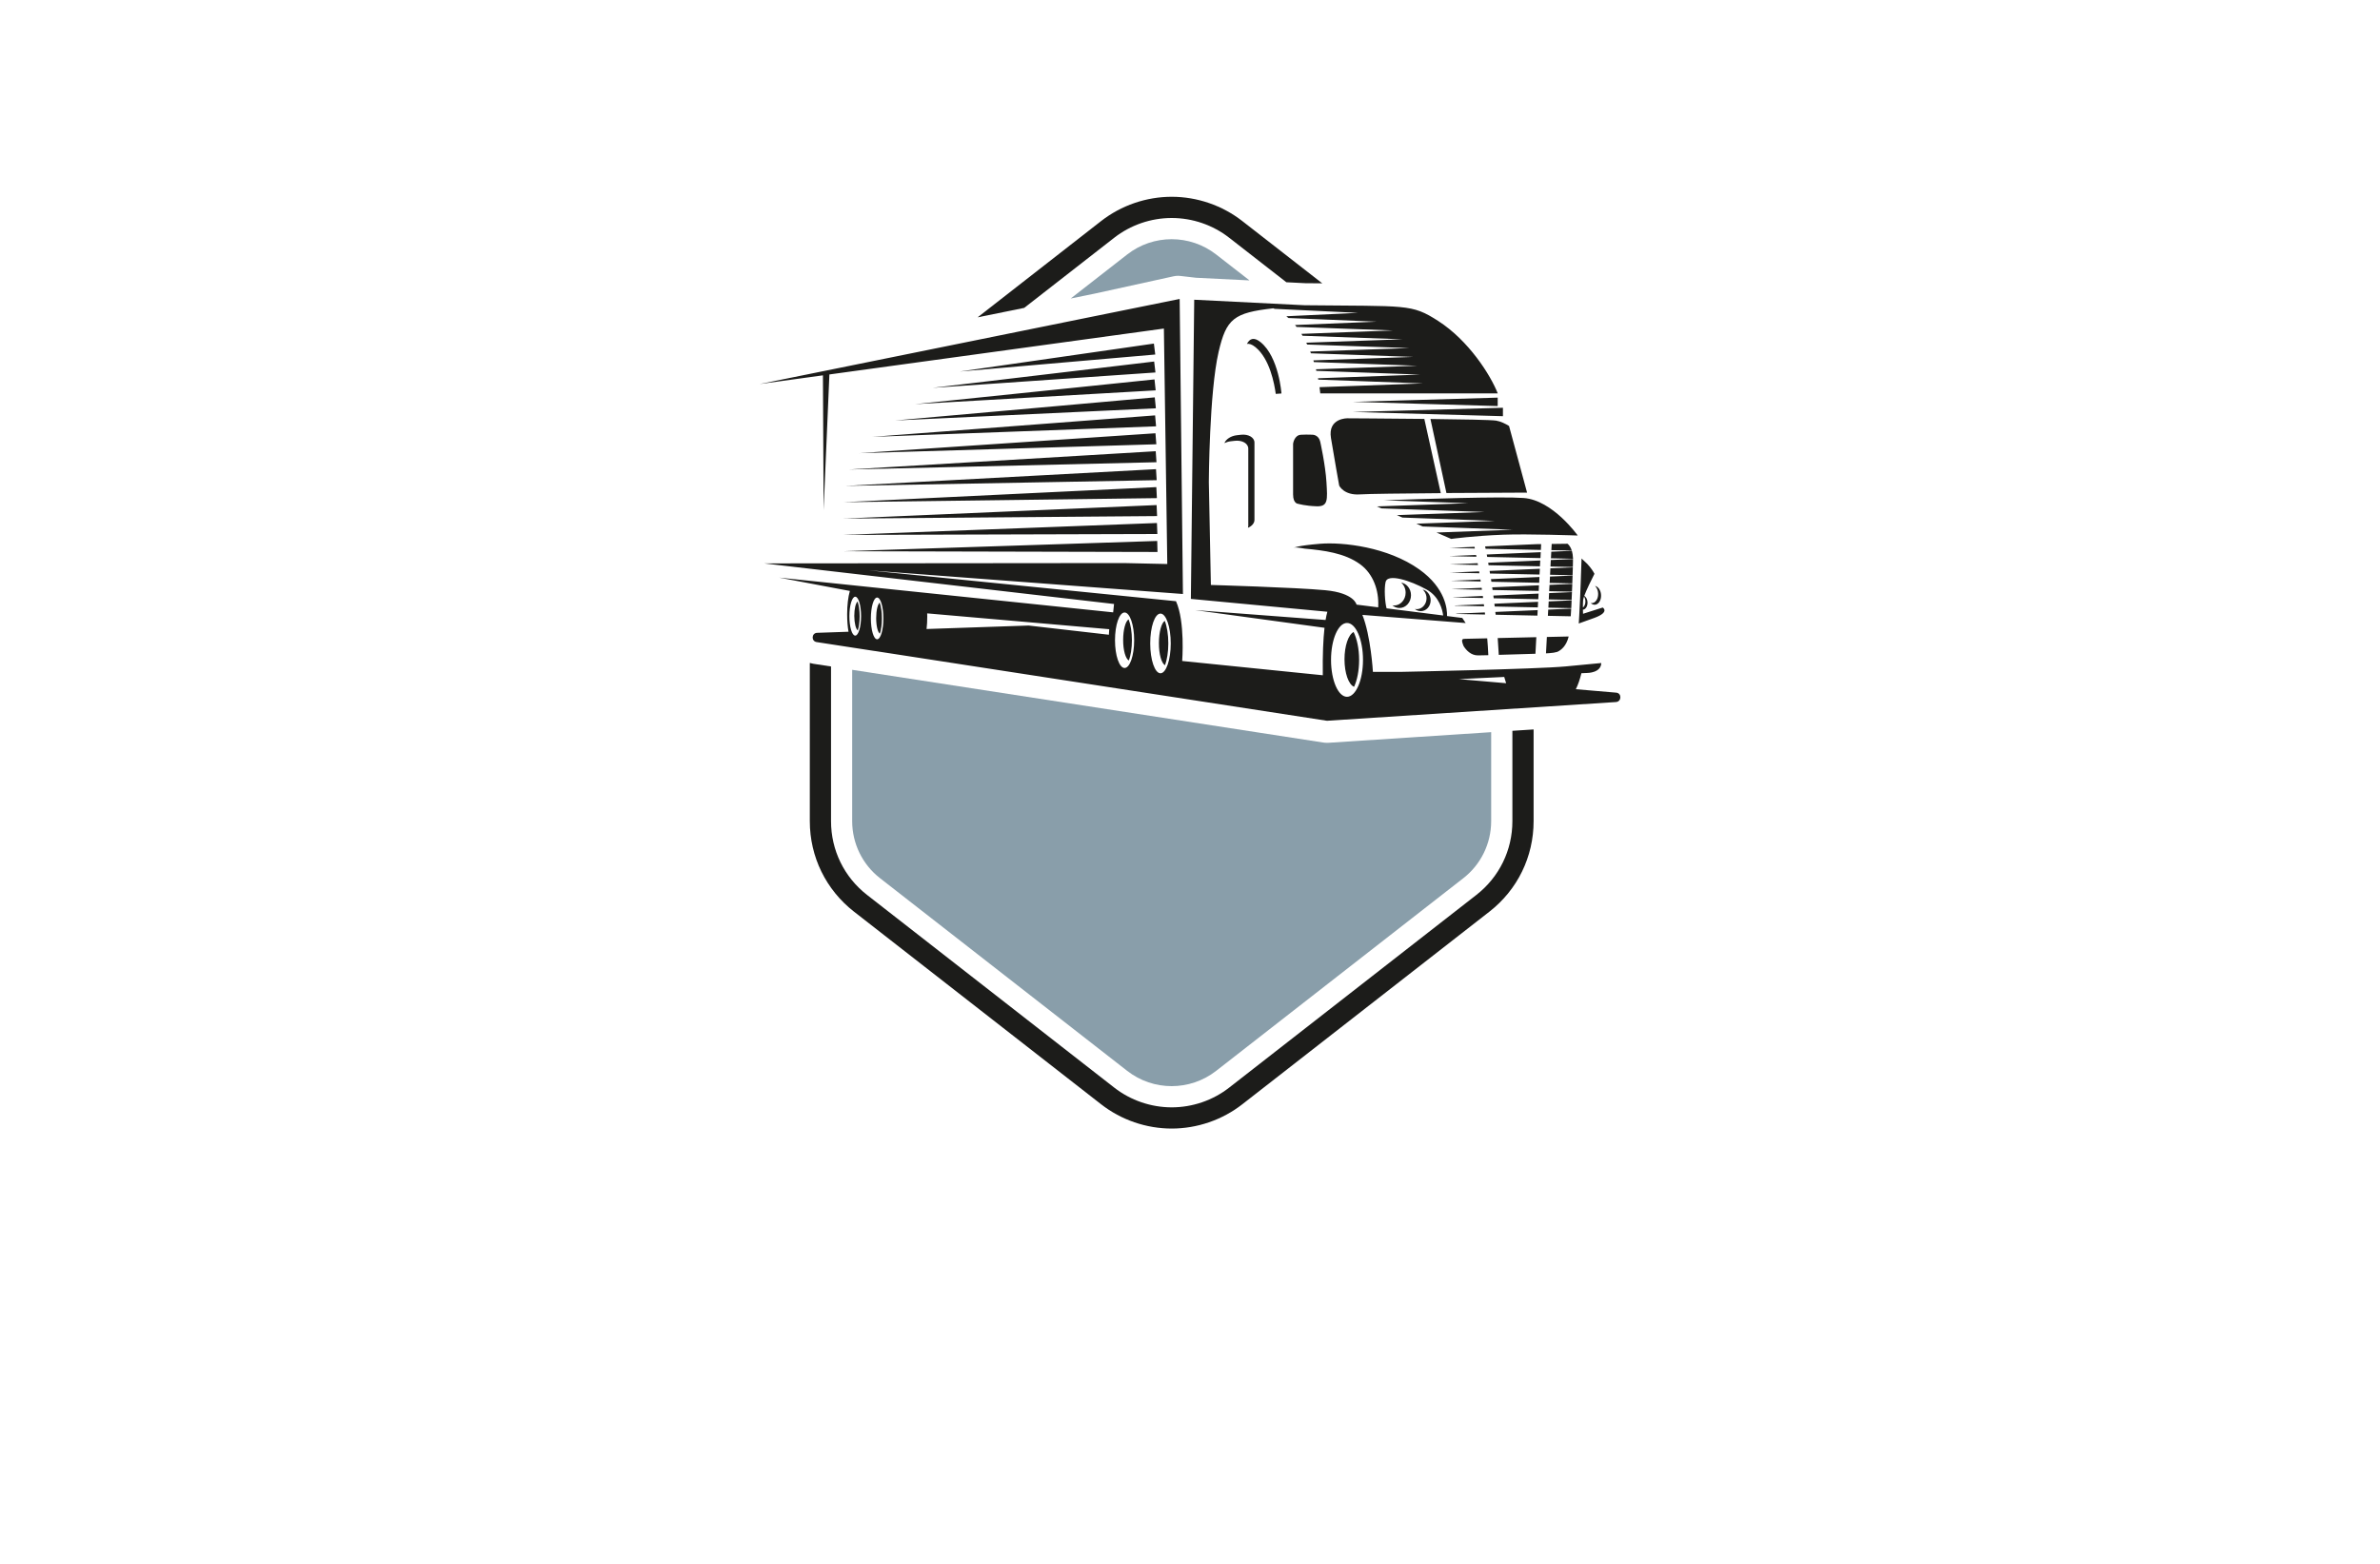 <?xml version="1.0" encoding="utf-8"?>
<!-- Generator: Adobe Illustrator 27.8.1, SVG Export Plug-In . SVG Version: 6.00 Build 0)  -->
<svg version="1.1" xmlns="http://www.w3.org/2000/svg" xmlns:xlink="http://www.w3.org/1999/xlink" x="0px" y="0px"
	 viewBox="0 0 350 230" style="enable-background:new 0 0 350 230;" xml:space="preserve">
<style type="text/css">
	.st0{fill:#003799;}
	.st1{fill:#630000;}
	.st2{fill-rule:evenodd;clip-rule:evenodd;fill:#037FE1;}
	.st3{fill-rule:evenodd;clip-rule:evenodd;}
	.st4{fill-rule:evenodd;clip-rule:evenodd;fill:#562900;}
	.st5{fill-rule:evenodd;clip-rule:evenodd;fill:#00184C;}
	.st6{fill-rule:evenodd;clip-rule:evenodd;fill:#2C2C5B;}
	.st7{fill-rule:evenodd;clip-rule:evenodd;fill:#007C89;}
	.st8{fill:#C97C00;}
	.st9{fill:#7A6B00;}
	.st10{fill-rule:evenodd;clip-rule:evenodd;fill:#022B18;}
	.st11{fill-rule:evenodd;clip-rule:evenodd;fill:#03113F;}
	.st12{fill:#273F02;}
	.st13{fill:url(#SVGID_1_);}
	.st14{fill:#B62126;}
	.st15{fill:#231F20;}
	.st16{fill:#FFFFFF;}
	.st17{fill:#17629D;}
	.st18{fill:#540159;}
	.st19{fill:#66082A;}
	.st20{fill:#005C68;}
	.st21{fill:#FFFCE1;}
	.st22{fill:#ECFFE3;}
	.st23{fill:#E3FFFF;}
	.st24{fill:#E3FFF0;}
	.st25{fill:#FFFAD7;}
	.st26{fill:#F4FCD4;}
	.st27{fill:#F5FFE3;}
	.st28{fill:#E3FFEA;}
	.st29{fill:#E0DCC6;}
	.st30{fill:#FCF4B9;}
	.st31{fill:#FFFBD2;}
	.st32{fill:#E3F4FF;}
	.st33{fill:#563900;}
	.st34{fill:#E2FFD7;}
	.st35{fill:#FFFFCC;}
	.st36{fill:#ECFFCF;}
	.st37{fill:#F0F9E1;}
	.st38{fill:#F7F7E2;}
	.st39{fill:#F9D6AC;}
	.st40{fill:#E2F7F3;}
	.st41{fill:#FFF7D2;}
	.st42{fill:#66BFE6;}
	.st43{fill:url(#SVGID_00000170968532108773850040000013319673071159341241_);}
	.st44{fill:url(#SVGID_00000095331627128683355630000011787699644679421877_);}
	.st45{fill:url(#SVGID_00000003788812371772396270000006639694976615668110_);}
	.st46{fill:url(#SVGID_00000073707202325594049080000007492120649952765094_);}
	.st47{fill:url(#SVGID_00000182492812896796690060000001083673378790064568_);}
	.st48{fill:url(#SVGID_00000036252224520812932650000002923604561716894642_);}
	.st49{fill:#AEAEB6;}
	.st50{fill:url(#SVGID_00000033328127046996533410000003017238192689640088_);}
	.st51{fill:url(#SVGID_00000152977445781767707560000015201521128220783516_);}
	.st52{fill:url(#SVGID_00000129176491357163635840000014710256305686487222_);}
	.st53{fill:url(#SVGID_00000004507176042143280950000007722506553080803214_);}
	.st54{filter:url(#Adobe_OpacityMaskFilter);}
	.st55{filter:url(#Adobe_OpacityMaskFilter_00000163046302204757125400000014126451999575771801_);}
	
		.st56{mask:url(#SVGID_00000024724676831176026000000007481090665682432392_);fill:url(#SVGID_00000067946838483484723250000011913286098888949918_);}
	.st57{fill:url(#SVGID_00000062191397963627841330000015811023952124041899_);}
	.st58{filter:url(#Adobe_OpacityMaskFilter_00000047761548054250963310000004279797194896778130_);}
	.st59{filter:url(#Adobe_OpacityMaskFilter_00000075154719808771452990000002734673807605540498_);}
	
		.st60{mask:url(#SVGID_00000048468261195693298490000007818662254089673397_);fill:url(#SVGID_00000071517619323402223890000017493827847423092873_);}
	.st61{fill:url(#SVGID_00000121975033677151246260000015903251598046263188_);}
	.st62{fill:url(#SVGID_00000018211673350545012410000010461963017696334465_);}
	.st63{fill:url(#SVGID_00000142863184324792946420000010376703075423698580_);}
	.st64{fill:url(#SVGID_00000090282576099632528410000008438653888063306124_);}
	.st65{fill:url(#SVGID_00000171688744283465782930000005828942585595339683_);}
	.st66{fill:url(#SVGID_00000163075225111152123190000008617547873418786471_);}
	.st67{opacity:0.5;fill:url(#SVGID_00000038388681062124575040000014275423789360555703_);enable-background:new    ;}
	.st68{fill:url(#SVGID_00000067207036729018180890000011231116317751501719_);}
	.st69{fill:url(#SVGID_00000116215510792778744780000009671861477655971995_);}
	.st70{fill:url(#SVGID_00000005266929994031010810000000342997166600543388_);}
	.st71{fill:#3E2770;}
	.st72{fill:#010100;}
	.st73{fill:#0E2C31;}
	.st74{fill:url(#SVGID_00000120551642412366847050000013126747070388686010_);}
	.st75{fill:#FEFEFE;}
	.st76{fill:#CF0F0E;}
	.st77{fill:#272525;}
	.st78{fill:#0C4352;}
	.st79{fill:#2CAFB7;}
	.st80{fill:#A38F7E;}
	.st81{fill:#EA0314;}
	.st82{fill:#0E1D33;}
	.st83{fill:url(#SVGID_00000094585463047743283360000001263966511548120745_);}
	.st84{fill:url(#SVGID_00000002363319024297402740000006741310189480063617_);}
	.st85{fill:url(#SVGID_00000004542508946677713480000018402365907007214221_);}
	.st86{fill:#FF0000;}
	.st87{fill-rule:evenodd;clip-rule:evenodd;fill:#FF0202;}
	.st88{fill:none;}
	.st89{fill:#C41111;}
	.st90{fill:#435107;}
	.st91{fill:#848484;}
	.st92{fill:#8AA80C;}
	.st93{fill:#9ECE09;}
	.st94{fill:#B27953;}
	.st95{fill:#1C1C1A;}
	.st96{fill:#899EAA;}
	.st97{fill:#393B6D;}
	.st98{fill:#00B2D2;}
	.st99{fill:#037FE1;}
	.st100{fill:#474747;}
	.st101{fill:url(#SVGID_00000136385450632112096990000018312221042603996325_);}
	.st102{fill:url(#SVGID_00000141427264224969648920000017728923963657489837_);}
	.st103{fill:#00184C;}
	.st104{fill:url(#SVGID_00000110460871003053481990000008739689924280682175_);}
	.st105{fill:#8C8C8C;}
	.st106{fill:#B20808;}
	.st107{fill:#B65534;}
	.st108{fill:#222021;}
	.st109{fill:#00D5EC;}
	.st110{fill:url(#SVGID_00000099620691005077548950000005527924959313959087_);}
	.st111{fill:url(#SVGID_00000038382716278460215130000007532514227341266062_);}
	.st112{fill:#FFEC00;}
	.st113{fill:url(#SVGID_00000143591509351563597860000008509786977288824242_);}
	.st114{fill:url(#SVGID_00000157295895290619839800000014221476959005275015_);}
	.st115{fill:url(#SVGID_00000126301889907108866170000016194718585384627897_);}
	.st116{fill:#227D8D;}
	.st117{fill:#132A45;}
	.st118{fill:url(#SVGID_00000145752346691796734310000006778418748731915198_);}
	.st119{fill:#EA004E;}
	.st120{fill:url(#SVGID_00000152243456029639845630000001108244331293892507_);}
	.st121{fill:url(#SVGID_00000054260656599169604060000017180062377794610093_);}
	.st122{fill:url(#SVGID_00000091005447955598256680000009887910738786731916_);}
	.st123{fill:#606060;}
	.st124{fill:url(#SVGID_00000165914632647674287600000014124002916882303659_);}
	.st125{fill:url(#SVGID_00000027602126012727309680000007232586255059581581_);}
	.st126{fill:url(#SVGID_00000152241266533108003920000016526631610737284030_);}
	.st127{fill:url(#SVGID_00000180356867031869097620000006070344175577863318_);}
	.st128{fill:url(#SVGID_00000172399241911293612840000003712781644747778961_);}
	.st129{fill:url(#SVGID_00000154416695664082187370000015763701328286371242_);}
	.st130{fill:url(#SVGID_00000183948959420398949020000011993654712132768699_);}
	.st131{fill:url(#SVGID_00000027605282938096289590000009941555514369215907_);}
	.st132{fill-rule:evenodd;clip-rule:evenodd;fill:#BD3E8C;}
	.st133{fill-rule:evenodd;clip-rule:evenodd;fill:url(#SVGID_00000118388461728241328850000013590598612954558082_);}
	.st134{fill-rule:evenodd;clip-rule:evenodd;fill:url(#SVGID_00000002380855404898986440000018365554793486370458_);}
</style>
<g id="Logo1">
</g>
<g id="Logo2">
</g>
<g id="Logo3">
</g>
<g id="Logo4">
</g>
<g id="Logo5">
</g>
<g id="Logo6">
</g>
<g id="Logo7">
</g>
<g id="Logo8">
</g>
<g id="Logo9">
</g>
<g id="Logo10">
</g>
<g id="Logo11">
</g>
<g id="Logo12">
</g>
<g id="Logo13">
</g>
<g id="Logo14">
</g>
<g id="Layer_15">
	<g>
		<path class="st95" d="M234.67,86.29c-0.04-0.04-0.07-0.08-0.11-0.12c0.47,0.1,0.85,0.64,0.89,1.32c0.05,0.77-0.36,1.42-0.91,1.45
			c-0.22,0.01-0.44-0.08-0.61-0.25c0.32,0.06,0.64-0.08,0.86-0.44C235.14,87.69,235.09,86.81,234.67,86.29z M234.48,90.87
			c-0.95,0.35-1.73,0.63-2.31,0.83c0.03-0.37,0.05-0.76,0.07-1.16c0.18-3.18,0.3-7.09,0.34-8.39c0.01,0,0.01,0.01,0.02,0.01
			c0,0,0-0.04,0-0.1c0,0.04,0.01,0.08,0.01,0.11c0.1,0.09,0.2,0.18,0.3,0.28c0.37,0.31,0.67,0.64,0.9,0.93h0
			c0.45,0.56,0.67,1.01,0.67,1.01c-0.46,0.91-1.17,2.34-1.5,3.24c0.26,0.16,0.46,0.51,0.48,0.93c0.03,0.58-0.27,1.08-0.68,1.11
			c0,0.26,0.01,0.48,0.02,0.6l2.89-0.92C235.69,89.34,236.79,90.02,234.48,90.87z M232.78,89.35c0.07-0.05,0.13-0.12,0.19-0.21
			c0.25-0.4,0.23-1-0.02-1.4c-0.08,0.23-0.14,0.43-0.14,0.55C232.78,88.62,232.78,89,232.78,89.35z M231.22,85.87l-3.35,0.15
			l-0.05,0.93l3.35,0.07C231.19,86.62,231.2,86.24,231.22,85.87z M231.17,87.08l-3.36,0.15l-0.05,0.93l3.36,0.07
			C231.14,87.84,231.15,87.46,231.17,87.08z M231.06,89.51l-3.38,0.15l-0.05,0.91l3.36,0.07C231.02,90.28,231.04,89.9,231.06,89.51z
			 M231.26,84.65l-3.32,0.14l-0.05,0.94l3.33,0.07C231.23,85.4,231.25,85.01,231.26,84.65z M227.35,96.09
			c0.18-0.01,0.35-0.02,0.51-0.03c0.45-0.03,0.83-0.09,1.16-0.19c0.57-0.26,1.33-0.87,1.67-2.26c-0.01,0-0.03,0-0.04,0
			c-0.53,0.01-1.7,0.04-3.17,0.07L227.35,96.09z M231.32,82.49c0-0.09,0-0.18,0-0.27l-3.26,0.14l-0.05,0.96l3.29,0.07
			C231.31,82.83,231.32,82.49,231.32,82.49z M231.16,81.01l-3.03,0.13l-0.05,0.97l3.25,0.07C231.31,81.7,231.25,81.32,231.16,81.01z
			 M231.3,83.44l-3.3,0.14l-0.05,0.95l3.31,0.07C231.28,84.15,231.29,83.76,231.3,83.44z M230.51,79.97L228.19,80l-0.05,0.91l3,0.06
			C230.9,80.21,230.51,79.97,230.51,79.97z M231.12,88.3l-3.37,0.15l-0.05,0.92l3.37,0.07C231.08,89.06,231.1,88.68,231.12,88.3z
			 M237.64,103.25l-42.44,2.75c-0.05,0-0.1,0-0.15-0.01l-66.35-10.24c-0.03,0-0.06-0.01-0.1-0.01l-8.51-1.31
			c-0.82-0.13-0.75-1.34,0.08-1.36l4.61-0.16c-0.13-0.74-0.2-1.61-0.2-2.56c0-1.36,0.15-2.57,0.4-3.44l-10.4-1.96l49.12,5.11
			l0.13-1.23l-51.46-5.97l52.91-0.05l6.38,0.14l-0.5-34.63l-49.19,6.75l-0.85,19.94l-0.1-19.81l-9.3,1.28l61.69-12.5l0.07,0
			l0.48,43.38l-46.23-3.48l45.21,4.54c1.36,3,0.91,8.79,0.91,8.79s0,0,20.68,2.1c-0.04-3.04,0.06-5.31,0.25-6.98l-19.03-2.6
			l19.19,1.45c0.08-0.46,0.16-0.87,0.26-1.21l-20.07-1.89l0-0.1l0.49-43.9l16.22,0.81c15.08,0.17,15.7-0.24,19.67,2.32
			c4.47,2.88,7.67,7.91,8.75,10.65h-26.1c0,0-0.03-0.34-0.11-0.92l15.22-0.55l-15.41-0.56c-0.01-0.07-0.03-0.13-0.04-0.2l15.02-0.54
			l-15.26-0.55c-0.02-0.08-0.04-0.15-0.06-0.23l14.9-0.52l-15.2-0.54c-0.03-0.08-0.05-0.17-0.08-0.25l14.7-0.51l-15.06-0.53
			c-0.03-0.09-0.07-0.18-0.1-0.26l14.58-0.51l-15.03-0.52c-0.04-0.09-0.09-0.18-0.13-0.27l14.12-0.5l-14.67-0.52
			c-0.06-0.09-0.11-0.19-0.17-0.28l13.49-0.5l-14.2-0.52c-0.07-0.09-0.15-0.19-0.22-0.28l12-0.49l-12.98-0.54
			c-0.1-0.09-0.2-0.18-0.3-0.26l10.54-0.5l-12.26-0.59c-0.06-0.03-0.13-0.06-0.2-0.08c-5.8,0.65-6.91,1.53-8.04,6.4
			c-1.38,5.94-1.44,19.14-1.44,19.14l0.3,15.15c0,0,12.49,0.36,16.8,0.77c4.31,0.4,4.62,2.12,4.62,2.12l3.19,0.4
			c0-0.08,0-0.15,0-0.15c0.11-2.33-0.72-4.76-2.64-6.17c-2.28-1.68-5.39-2.06-8.13-2.31c-0.37-0.03-1.41-0.29-1.72-0.12
			c0,0,0.63-0.33,3.94-0.6c3.32-0.27,9.95,0.46,14.6,3.78c3.89,2.78,4.1,5.91,4.07,6.85l2.24,0.28l0.5,0.75l-15.19-1.2
			c1.24,3.08,1.55,8.38,1.55,8.38h0.04c0,0,0,0,0,0l0.05,0h4.09c0,0,19.91-0.4,24.15-0.8c4.25-0.4,5.25-0.5,5.25-0.5
			c-0.03,1.45-2.03,1.46-2.03,1.46l-0.89,0.04c-0.22,0.9-0.5,1.72-0.82,2.35l5.97,0.51C238.51,101.97,238.48,103.19,237.64,103.25z
			 M203.91,89.47l8.32,1.05c-0.1-0.8-0.54-2.77-2.44-3.82c-2.42-1.34-5.71-2.37-6.02-1.13C203.53,86.54,203.67,88.62,203.91,89.47z
			 M126.63,90.62c0-1.58-0.38-2.86-0.86-2.86c-0.47,0-0.86,1.28-0.86,2.86c0,1.58,0.38,2.86,0.86,2.86
			C126.24,93.48,126.63,92.2,126.63,90.62z M129.91,90.95c0-1.7-0.41-3.07-0.92-3.07c-0.51,0-0.92,1.38-0.92,3.07
			c0,1.7,0.41,3.07,0.92,3.07C129.5,94.02,129.91,92.65,129.91,90.95z M163.12,92.54l-26.77-2.33c0,0.15,0.01,0.31,0.01,0.47
			c0,0.66-0.03,1.27-0.1,1.83L151.19,92c0.03,0,0.07,0,0.1,0l11.78,1.35C163.08,93.07,163.1,92.8,163.12,92.54z M166.79,94.16
			c0-2.25-0.63-4.08-1.41-4.08c-0.78,0-1.41,1.83-1.41,4.08c0,2.25,0.63,4.08,1.41,4.08C166.16,98.24,166.79,96.42,166.79,94.16z
			 M172.17,94.63c0-2.42-0.68-4.39-1.51-4.39c-0.84,0-1.51,1.96-1.51,4.39c0,2.42,0.68,4.39,1.51,4.39
			C171.49,99.01,172.17,97.05,172.17,94.63z M200.44,97.05c0-3-1.05-5.43-2.35-5.43c-1.3,0-2.35,2.43-2.35,5.43s1.05,5.43,2.35,5.43
			C199.39,102.47,200.44,100.04,200.44,97.05z M221.49,100.48c-0.1-0.29-0.19-0.6-0.28-0.92l-6.66,0.32L221.49,100.48z
			 M226.32,86.08l-6.88,0.3c0.02,0.13,0.04,0.26,0.06,0.39l6.78,0.14L226.32,86.08z M226.26,87.3l-6.65,0.29
			c0.02,0.13,0.04,0.27,0.05,0.4l6.56,0.14L226.26,87.3z M226.39,84.86l-7.13,0.31c0.02,0.13,0.04,0.26,0.06,0.39l7.03,0.15
			L226.39,84.86z M226.58,81.21l-7.94,0.34c0.02,0.12,0.04,0.24,0.07,0.36l7.83,0.17L226.58,81.21z M226.13,89.73L219.9,90
			c0.02,0.14,0.03,0.27,0.05,0.41l6.14,0.13L226.13,89.73z M226.51,82.43l-7.66,0.33c0.02,0.12,0.04,0.24,0.06,0.37l7.55,0.16
			L226.51,82.43z M226.45,83.65l-7.39,0.32c0.02,0.12,0.04,0.25,0.06,0.38l7.28,0.15L226.45,83.65z M217.75,85.52
			c-0.01-0.1-0.03-0.19-0.04-0.29l-4.39,0.19c0,0,0,0,0,0L217.75,85.52z M218.25,89.17c-0.01-0.1-0.03-0.2-0.04-0.31l-4.28,0.19
			c0,0.01,0,0.02,0.01,0.03L218.25,89.17z M218.1,87.95c-0.01-0.1-0.03-0.2-0.04-0.3l-4.33,0.19c0,0.01,0,0.01,0,0.02L218.1,87.95z
			 M226.64,80.02l-0.69,0.01l-7.55,0.33c0.02,0.11,0.05,0.23,0.07,0.35l8.13,0.17L226.64,80.02z M225.8,96.15l0.13-2.44
			c-1.82,0.04-3.88,0.09-5.68,0.13c0.06,0.81,0.11,1.64,0.16,2.47C222.13,96.27,224.21,96.21,225.8,96.15z M226.19,88.51l-6.43,0.28
			c0.02,0.13,0.03,0.27,0.05,0.41l6.34,0.13L226.19,88.51z M215.24,95.03c0.39,0.61,1.08,1.36,2.1,1.36c0.3,0,0.84-0.01,1.53-0.03
			c-0.04-0.84-0.09-1.67-0.16-2.48c-1.76,0.04-3.04,0.07-3.17,0.07C215.06,93.95,214.79,93.95,215.24,95.03z M213.19,80.58
			C213.19,80.58,213.18,80.58,213.19,80.58l3.7,0.09c-0.02-0.08-0.03-0.17-0.05-0.25L213.19,80.58z M217.12,81.88
			c-0.02-0.09-0.03-0.17-0.05-0.26l-3.97,0.17L217.12,81.88z M217.51,84.03l-4.28,0.19l4.33,0.09
			C217.54,84.22,217.52,84.12,217.51,84.03z M218.39,90.38c-0.01-0.1-0.02-0.21-0.03-0.31l-4.21,0.18c0,0.01,0,0.03,0.01,0.04
			L218.39,90.38z M217.93,86.74c-0.01-0.1-0.03-0.2-0.04-0.29l-4.36,0.19c0,0,0,0.01,0,0.01L217.93,86.74z M217.3,82.83l-4.13,0.18
			l4.18,0.09C217.33,83.01,217.31,82.92,217.3,82.83z M210.36,61.62l2.35,10.89c6.01-0.04,11.86-0.06,11.86-0.06l-2.65-9.8
			c-0.56-0.35-1.24-0.68-1.91-0.79C219.3,61.75,214.98,61.67,210.36,61.62z M209.46,61.61c-5.6-0.06-11.32-0.09-11.32-0.09
			s-2.9-0.05-2.41,2.9c0.48,2.94,1.21,7,1.21,7s0.68,1.47,3.09,1.29c1.12-0.08,6.44-0.14,11.85-0.18L209.46,61.61z M193.07,63.94
			c0,0-0.71-0.05-1.74,0c-1.02,0.05-1.17,1.33-1.17,1.33s0,6.03,0,7.44c0,1.42,0.77,1.39,0.77,1.39s1.02,0.31,2.71,0.36
			c1.69,0.05,1.58-0.97,1.43-3.52c-0.15-2.55-0.92-5.98-0.92-5.98C193.93,63.97,193.07,63.94,193.07,63.94z M183.53,77.62
			c0.56-0.24,0.95-0.67,0.95-1.16V65.09c0-0.76-0.9-1.27-1.98-1.15l-0.61,0.07c-0.88,0.1-1.6,0.58-1.83,1.16
			c0.27-0.13,0.59-0.23,0.92-0.27l0.61-0.07c1.09-0.12,1.98,0.39,1.98,1.15v11.37C183.56,77.45,183.55,77.54,183.53,77.62z
			 M187.61,57.93l0.84-0.06c0,0-0.37-5.34-3.06-7.54c-1.03-0.84-1.65-0.49-2.02,0.26c0.33-0.08,0.74,0.05,1.26,0.47
			C186.73,52.78,187.41,56.43,187.61,57.93z M207.5,87.54c0-0.94-0.63-1.72-1.45-1.86c0.4,0.34,0.66,0.88,0.66,1.49
			c0,1.04-0.76,1.88-1.7,1.88c-0.09,0-0.17-0.01-0.25-0.02c0.29,0.24,0.65,0.39,1.04,0.39C206.74,89.42,207.5,88.58,207.5,87.54z
			 M210.39,88.28c0-0.78-0.51-1.44-1.18-1.58c0.05,0.04,0.11,0.09,0.15,0.15c0.57,0.63,0.57,1.64,0,2.27
			c-0.35,0.39-0.84,0.54-1.3,0.44c0.24,0.2,0.54,0.32,0.87,0.32C209.75,89.89,210.39,89.17,210.39,88.28z M220.25,59.72v-1.24
			l-21.33,0.62L220.25,59.72z M221.02,61.21v-1.24l-22.1,0.62L221.02,61.21z M129.4,93.19c0.18-0.56,0.29-1.36,0.29-2.24
			c0-0.93-0.12-1.76-0.32-2.32c-0.3,0.22-0.52,1.15-0.52,2.27C128.85,92.05,129.08,93.01,129.4,93.19z M171.33,97.83
			c0.29-0.8,0.48-1.94,0.48-3.2c0-1.33-0.2-2.51-0.52-3.32c-0.49,0.31-0.86,1.65-0.86,3.25C170.42,96.2,170.81,97.57,171.33,97.83z
			 M166.01,97.14c0.27-0.74,0.45-1.8,0.45-2.97c0-1.23-0.19-2.34-0.49-3.08c-0.46,0.29-0.8,1.53-0.8,3.02
			C165.16,95.63,165.53,96.9,166.01,97.14z M197.72,96.96c0,2.04,0.61,3.73,1.41,4.05c0.46-0.99,0.74-2.4,0.74-3.96
			c0-1.64-0.32-3.11-0.81-4.1C198.3,93.33,197.72,94.98,197.72,96.96z M126.15,92.71c0.17-0.52,0.27-1.26,0.27-2.08
			c0-0.86-0.12-1.64-0.3-2.16c-0.28,0.2-0.49,1.07-0.49,2.11C125.64,91.65,125.86,92.54,126.15,92.71z M203.51,73.58l12.39,0.43
			l-13.41,0.47l0.67,0.29l15.17,0.53l-12.91,0.46l0.82,0.36l13.6,0.49l-11.55,0.41l0.93,0.41l13.21,0.48l-11.18,0.41l2.16,0.94
			c0,0,3.32-0.46,7.66-0.62c3.67-0.14,10.95,0.12,10.95,0.12s-3.68-5.21-7.97-5.52C220.79,73,208.99,73.38,203.51,73.58z
			 M170.16,75.9l-0.07-1.62l-46.08,1.99L170.16,75.9z M124.02,81.07l46.16-1.51l0.04,1.62L124.02,81.07z M124.02,73.86l46.03-2.22
			l0.08,1.62L124.02,73.86z M124.02,78.67l46.12-1.75l0.06,1.62L124.02,78.67z M131.62,61.84l38.2-3.4l0.16,1.61L131.62,61.84z
			 M169.89,52.14l-28.75,2.5l28.55-4.11L169.89,52.14z M124.29,71.46L170,69l0.1,1.62L124.29,71.46z M137.14,57.04l32.59-3.87
			l0.19,1.61L137.14,57.04z M134.55,59.44l35.23-3.64l0.17,1.61L134.55,59.44z M124.84,69.05l45.12-2.69l0.11,1.62L124.84,69.05z
			 M128.29,64.25l41.58-3.16l0.14,1.61L128.29,64.25z M126.29,66.65l43.63-2.93l0.13,1.62L126.29,66.65z"/>
		<path class="st95" d="M222.41,107.48l3.12-0.2v13.49c0,5.24-2.37,10.09-6.5,13.31l-36.34,28.33c-2.95,2.3-6.64,3.57-10.38,3.57
			s-7.43-1.27-10.38-3.57l-36.34-28.33c-4.13-3.22-6.5-8.07-6.5-13.31V97.5c0.16,0.05,0.33,0.09,0.51,0.12l2.61,0.4v22.75
			c0,4.27,1.93,8.23,5.3,10.85l36.34,28.33c2.41,1.88,5.41,2.91,8.46,2.91c3.05,0,6.06-1.03,8.46-2.91l36.34-28.33
			c3.37-2.63,5.3-6.58,5.3-10.85V107.48z M163.85,34.97c2.41-1.88,5.41-2.91,8.46-2.91c3.05,0,6.06,1.03,8.46,2.91l8.4,6.54
			l2.77,0.14c0.89,0.01,1.72,0.02,2.51,0.02l-11.76-9.16c-2.95-2.3-6.64-3.57-10.38-3.57c-3.74,0-7.43,1.27-10.38,3.57l-18.16,14.16
			l6.85-1.39L163.85,34.97z"/>
		<path class="st96" d="M178.85,37.43c-3.85-3-9.25-3-13.09,0l-8.3,6.47l3.53-0.72l11.57-2.54c0.23-0.05,0.47-0.08,0.7-0.08
			c0.12,0,0.25,0.01,0.37,0.03l2.25,0.26l7.87,0.39L178.85,37.43z M219.29,107.68v13.09c0,3.28-1.51,6.38-4.1,8.39l-36.34,28.33
			c-3.85,3-9.25,3-13.09,0l-36.34-28.33c-2.59-2.01-4.1-5.11-4.1-8.39V98.51l2.68,0.41c0.1,0.02,0.2,0.03,0.3,0.05l66.26,10.23
			c0.19,0.03,0.4,0.05,0.6,0.05c0.08,0,0.16-0.01,0.25-0.01L219.29,107.68z"/>
	</g>
</g>
</svg>
